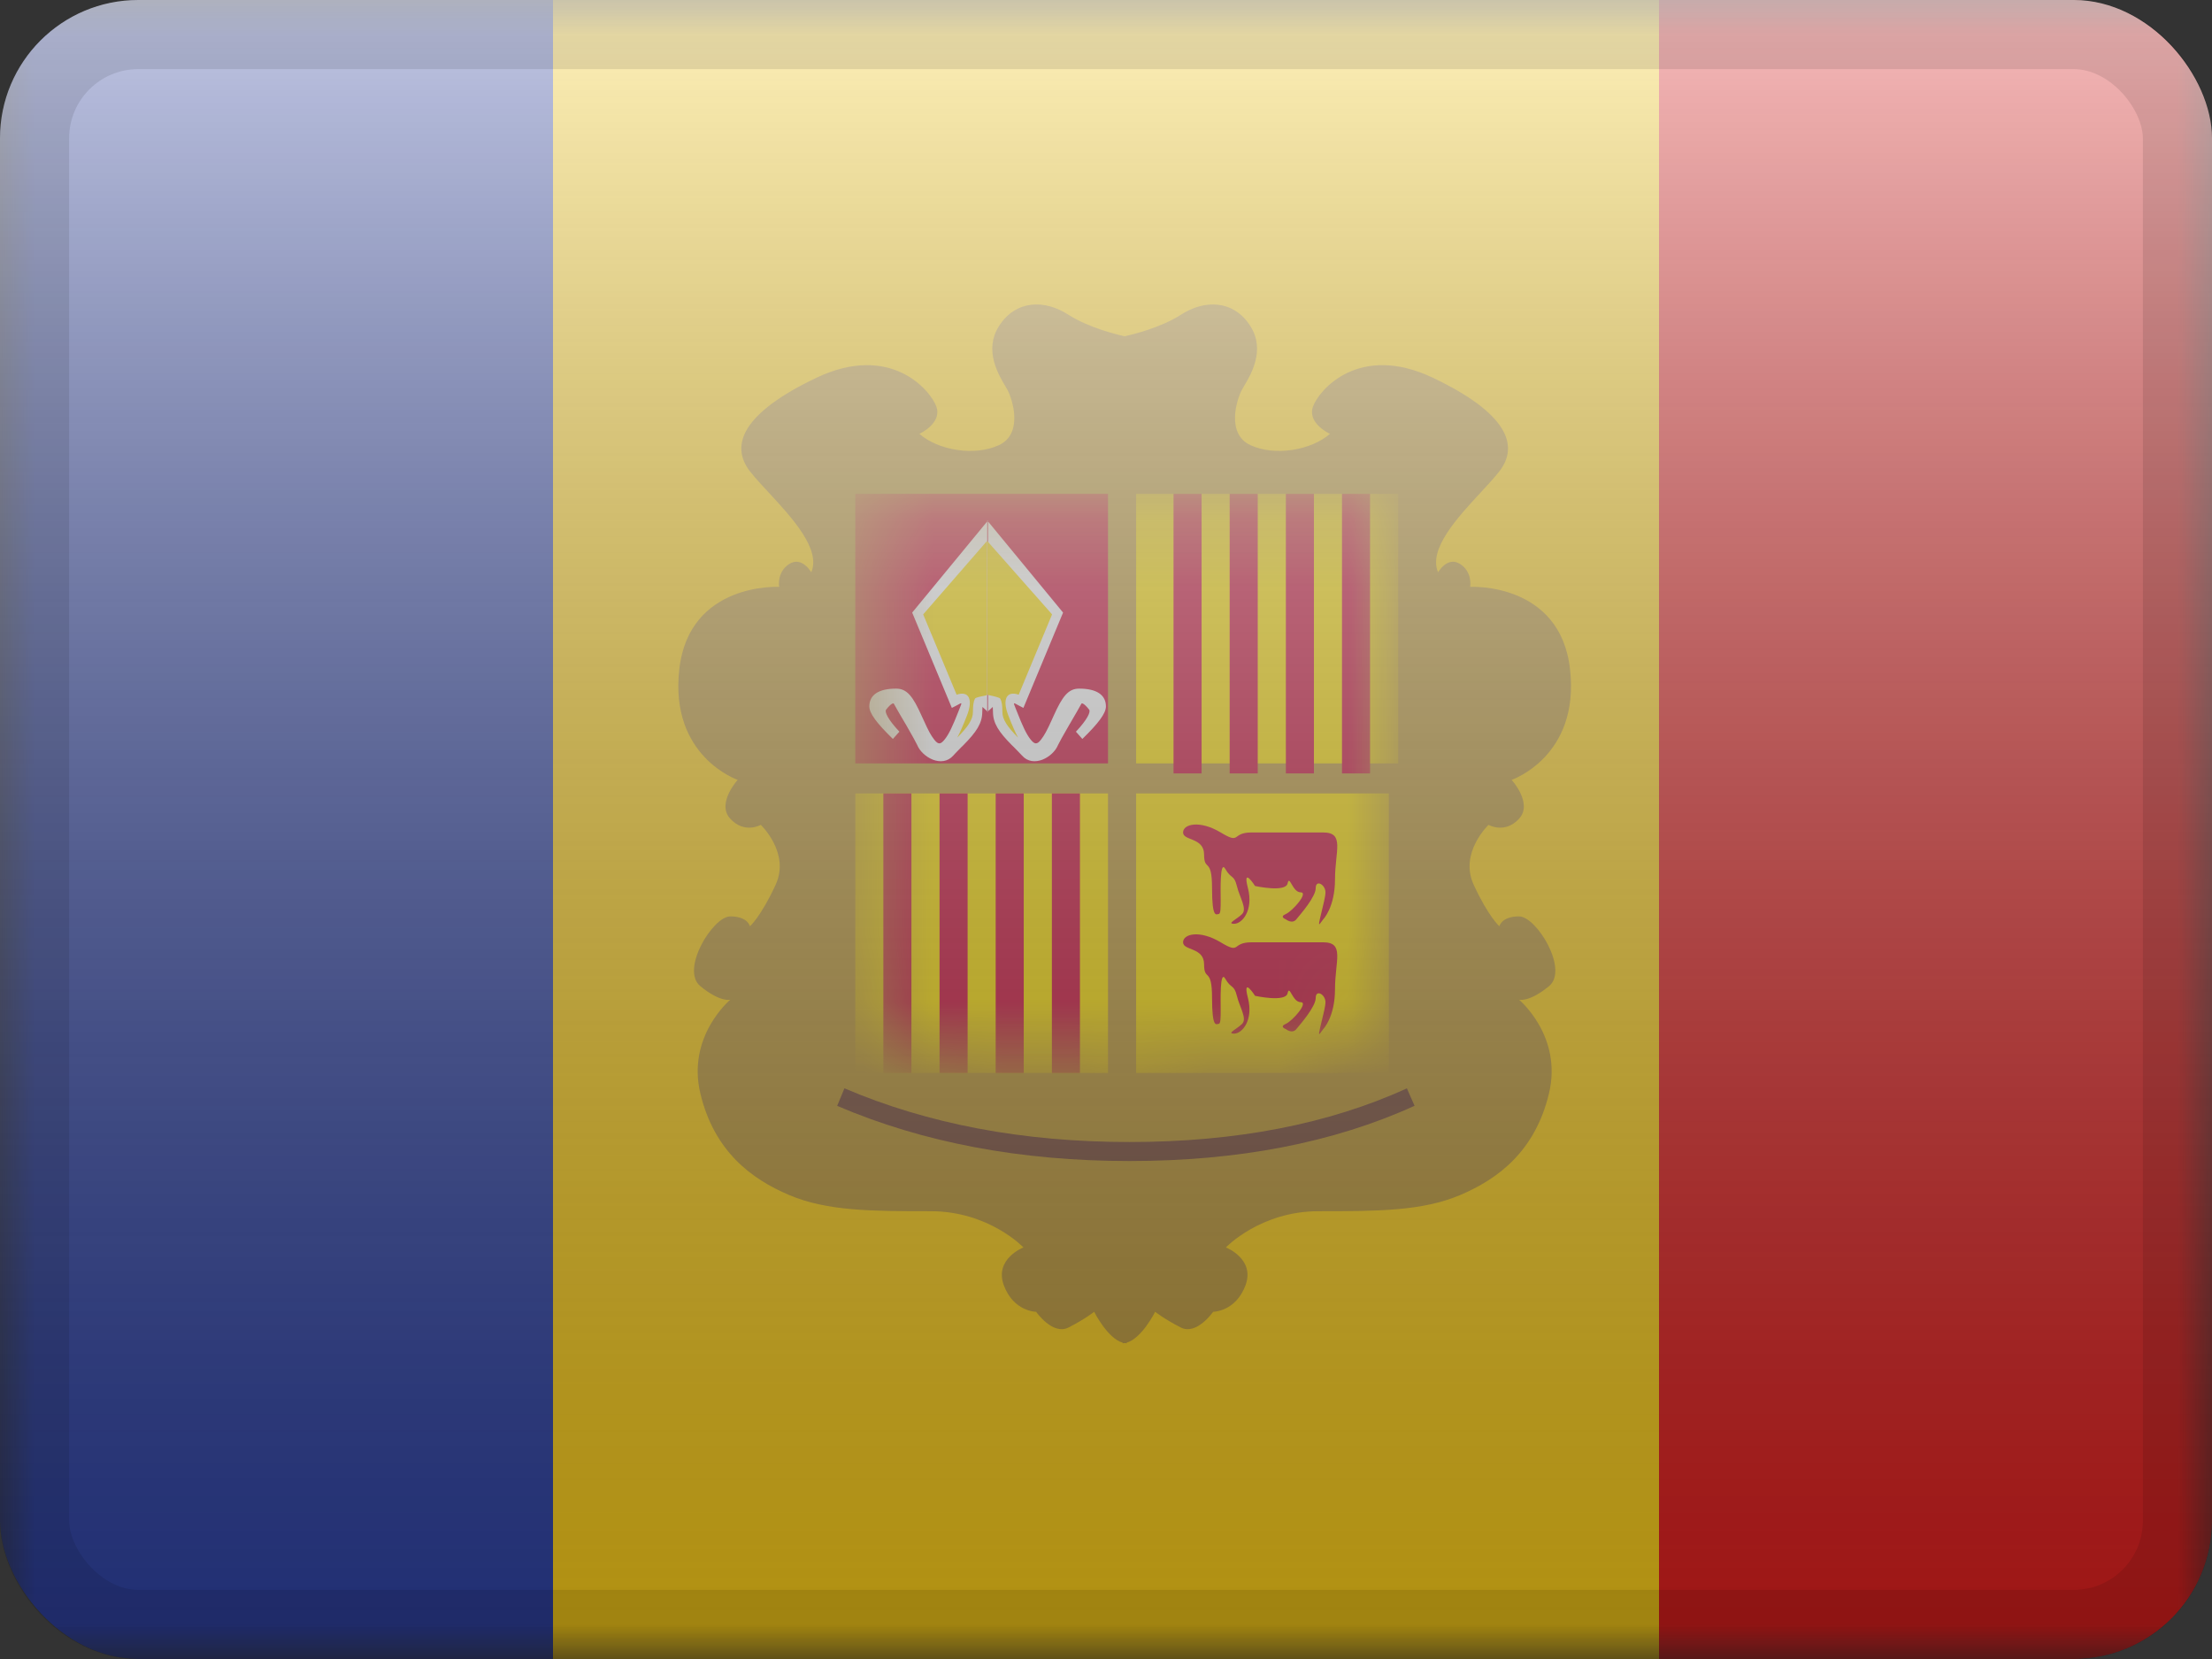 <svg width="32" height="24" viewBox="0 0 32 24" fill="none" xmlns="http://www.w3.org/2000/svg">
<rect x="0" y="0" width="32" height="24" fill="#333333" stroke="none"/>
<g clip-path="url(#clip0_230_28657)">
<mask id="mask0_230_28657" style="mask-type:luminance" maskUnits="userSpaceOnUse" x="0" y="0" width="32" height="24">
<rect width="32" height="24" fill="white"/>
</mask>
<g mask="url(#mask0_230_28657)">
<path fill-rule="evenodd" clip-rule="evenodd" d="M8 0H24V24H8V0Z" fill="#FFD018"/>
<path fill-rule="evenodd" clip-rule="evenodd" d="M0 0H8V24H0V0Z" fill="#2E42A5"/>
<path fill-rule="evenodd" clip-rule="evenodd" d="M24 0H32V24H24V0Z" fill="#E31D1C"/>
<path fill-rule="evenodd" clip-rule="evenodd" d="M16.299 19.424C16.52 19.361 16.711 18.977 16.711 18.977C16.711 18.977 16.855 19.09 17.084 19.205C17.312 19.32 17.55 18.977 17.55 18.977C17.55 18.977 17.875 18.977 18.018 18.594C18.16 18.21 17.734 18.046 17.734 18.046C17.734 18.046 18.233 17.522 19.075 17.522C19.918 17.522 20.574 17.522 21.124 17.288C21.673 17.055 22.208 16.654 22.408 15.82C22.608 14.987 21.975 14.462 21.975 14.462C21.975 14.462 22.115 14.506 22.408 14.267C22.7 14.028 22.228 13.257 21.975 13.257C21.721 13.257 21.691 13.4 21.691 13.4C21.691 13.4 21.534 13.264 21.32 12.801C21.105 12.339 21.534 11.933 21.534 11.933C21.534 11.933 21.77 12.068 21.975 11.845C22.18 11.623 21.868 11.282 21.868 11.282C21.868 11.282 22.856 10.946 22.713 9.682C22.571 8.418 21.268 8.49 21.268 8.49C21.268 8.49 21.307 8.279 21.124 8.16C20.94 8.04 20.804 8.279 20.804 8.279C20.66 7.946 21.082 7.49 21.42 7.125C21.525 7.012 21.622 6.907 21.691 6.818C21.983 6.441 21.8 5.975 20.731 5.466C19.663 4.957 19.08 5.641 18.994 5.883C18.908 6.126 19.24 6.276 19.24 6.276C18.969 6.513 18.447 6.604 18.09 6.44C17.734 6.276 17.892 5.777 17.965 5.641C17.973 5.626 17.984 5.608 17.996 5.587C18.097 5.418 18.308 5.064 18.09 4.72C17.846 4.333 17.422 4.333 17.084 4.553C16.794 4.74 16.383 4.84 16.27 4.865C16.157 4.84 15.746 4.74 15.456 4.553C15.118 4.333 14.695 4.333 14.45 4.72C14.232 5.064 14.443 5.418 14.544 5.587C14.556 5.608 14.567 5.626 14.575 5.641C14.648 5.777 14.806 6.276 14.45 6.44C14.094 6.604 13.571 6.513 13.3 6.276C13.3 6.276 13.632 6.126 13.546 5.883C13.46 5.641 12.877 4.957 11.809 5.466C10.74 5.975 10.557 6.441 10.849 6.818C10.918 6.907 11.015 7.012 11.12 7.125C11.458 7.49 11.88 7.946 11.736 8.279C11.736 8.279 11.6 8.04 11.416 8.16C11.233 8.279 11.272 8.49 11.272 8.49C11.272 8.49 9.969 8.418 9.827 9.682C9.684 10.946 10.672 11.282 10.672 11.282C10.672 11.282 10.36 11.623 10.565 11.845C10.771 12.068 11.006 11.933 11.006 11.933C11.006 11.933 11.435 12.339 11.22 12.801C11.006 13.264 10.849 13.4 10.849 13.4C10.849 13.4 10.819 13.257 10.565 13.257C10.312 13.257 9.84 14.028 10.132 14.267C10.425 14.506 10.565 14.462 10.565 14.462C10.565 14.462 9.933 14.987 10.132 15.82C10.332 16.654 10.867 17.055 11.416 17.288C11.966 17.522 12.622 17.522 13.465 17.522C14.307 17.522 14.806 18.046 14.806 18.046C14.806 18.046 14.38 18.21 14.522 18.594C14.665 18.977 14.989 18.977 14.989 18.977C14.989 18.977 15.227 19.32 15.456 19.205C15.685 19.09 15.829 18.977 15.829 18.977C15.829 18.977 16.02 19.361 16.241 19.424V19.432C16.25 19.432 16.26 19.431 16.27 19.43C16.28 19.431 16.29 19.432 16.299 19.432V19.424Z" fill="#BF9937"/>
<path d="M12.111 15.998L12.216 15.744C13.424 16.261 14.799 16.521 16.34 16.521C17.881 16.521 19.219 16.262 20.353 15.745L20.464 15.997C19.293 16.53 17.918 16.796 16.34 16.796C14.764 16.796 13.354 16.53 12.111 15.998Z" fill="#805440"/>
<path fill-rule="evenodd" clip-rule="evenodd" d="M12.479 7.233H16.202H16.296H20.019V14.262C20.019 14.262 20.018 14.883 19.362 15.154C18.706 15.425 17.934 15.328 17.934 15.328C17.934 15.328 17.196 15.17 16.806 15.328C16.567 15.426 16.394 15.474 16.296 15.496V15.515C16.296 15.515 16.28 15.513 16.249 15.507C16.218 15.513 16.202 15.515 16.202 15.515V15.496C16.103 15.474 15.93 15.426 15.691 15.328C15.302 15.17 14.563 15.328 14.563 15.328C14.563 15.328 13.792 15.425 13.136 15.154C12.48 14.883 12.479 14.262 12.479 14.262V7.233Z" fill="#BF9937"/>
<mask id="mask1_230_28657" style="mask-type:luminance" maskUnits="userSpaceOnUse" x="12" y="7" width="9" height="9">
<path fill-rule="evenodd" clip-rule="evenodd" d="M12.479 7.233H16.202H16.296H20.019V14.262C20.019 14.262 20.018 14.883 19.362 15.154C18.706 15.425 17.934 15.328 17.934 15.328C17.934 15.328 17.196 15.17 16.806 15.328C16.567 15.426 16.394 15.474 16.296 15.496V15.515C16.296 15.515 16.28 15.513 16.249 15.507C16.218 15.513 16.202 15.515 16.202 15.515V15.496C16.103 15.474 15.93 15.426 15.691 15.328C15.302 15.17 14.563 15.328 14.563 15.328C14.563 15.328 13.792 15.425 13.136 15.154C12.48 14.883 12.479 14.262 12.479 14.262V7.233Z" fill="white"/>
</mask>
<g mask="url(#mask1_230_28657)">
<rect x="12.373" y="7.144" width="3.656" height="3.9" fill="#D00F3A"/>
<path fill-rule="evenodd" clip-rule="evenodd" d="M16.436 7.144H20.227V11.044H16.436V7.144Z" fill="#FEDF00"/>
<path fill-rule="evenodd" clip-rule="evenodd" d="M16.436 11.478H20.092V15.522H16.436V11.478Z" fill="#FEDF00"/>
<rect x="12.373" y="11.478" width="3.656" height="4.044" fill="#FEDF00"/>
<path fill-rule="evenodd" clip-rule="evenodd" d="M19.143 13.299C19.143 13.299 19.313 13.126 19.313 12.719C19.313 12.312 19.456 12.043 19.143 12.043C18.83 12.043 18.405 12.043 18.105 12.043C17.806 12.043 17.96 12.224 17.659 12.043C17.358 11.862 17.115 11.92 17.115 12.043C17.115 12.166 17.419 12.112 17.419 12.363C17.419 12.613 17.534 12.395 17.534 12.847C17.534 13.299 17.598 13.223 17.628 13.223C17.659 13.223 17.659 13.141 17.659 13.022C17.659 12.904 17.644 12.425 17.727 12.572C17.811 12.719 17.852 12.65 17.893 12.817C17.934 12.984 18.045 13.147 17.969 13.223C17.893 13.299 17.74 13.364 17.854 13.364C17.969 13.364 18.136 13.171 18.053 12.847C17.969 12.523 18.156 12.817 18.156 12.817C18.156 12.817 18.598 12.915 18.627 12.78C18.655 12.646 18.696 12.909 18.816 12.909C18.935 12.909 18.7 13.18 18.601 13.223C18.502 13.265 18.601 13.299 18.601 13.299C18.601 13.299 18.693 13.374 18.754 13.299C18.816 13.223 19.034 12.975 19.034 12.847C19.034 12.719 19.175 12.796 19.175 12.909C19.175 13.022 19.044 13.429 19.094 13.364C19.143 13.299 19.143 13.299 19.143 13.299Z" fill="#D00F3A"/>
<path fill-rule="evenodd" clip-rule="evenodd" d="M19.143 14.887C19.143 14.887 19.313 14.715 19.313 14.308C19.313 13.901 19.456 13.632 19.143 13.632C18.83 13.632 18.405 13.632 18.105 13.632C17.806 13.632 17.96 13.813 17.659 13.632C17.358 13.451 17.115 13.508 17.115 13.632C17.115 13.755 17.419 13.701 17.419 13.951C17.419 14.202 17.534 13.984 17.534 14.436C17.534 14.887 17.598 14.812 17.628 14.812C17.659 14.812 17.659 14.73 17.659 14.611C17.659 14.493 17.644 14.014 17.727 14.161C17.811 14.308 17.852 14.239 17.893 14.406C17.934 14.573 18.045 14.736 17.969 14.812C17.893 14.887 17.74 14.953 17.854 14.953C17.969 14.953 18.136 14.76 18.053 14.436C17.969 14.112 18.156 14.406 18.156 14.406C18.156 14.406 18.598 14.504 18.627 14.369C18.655 14.235 18.696 14.498 18.816 14.498C18.935 14.498 18.7 14.769 18.601 14.812C18.502 14.854 18.601 14.887 18.601 14.887C18.601 14.887 18.693 14.963 18.754 14.887C18.816 14.812 19.034 14.563 19.034 14.436C19.034 14.308 19.175 14.385 19.175 14.498C19.175 14.611 19.044 15.018 19.094 14.953C19.143 14.887 19.143 14.887 19.143 14.887Z" fill="#D00F3A"/>
<path fill-rule="evenodd" clip-rule="evenodd" d="M14.21 10.298C14.21 10.463 14.126 10.589 13.935 10.782L13.909 10.807L13.858 10.859C13.831 10.887 13.809 10.909 13.791 10.93C13.627 11.115 13.341 10.956 13.268 10.776C13.256 10.748 13.199 10.645 13.106 10.483L13.101 10.475L13.045 10.38L12.995 10.294C12.959 10.23 12.94 10.197 12.93 10.179C12.923 10.167 12.885 10.181 12.819 10.266C12.794 10.298 12.846 10.409 13.011 10.585L12.917 10.69C12.687 10.466 12.576 10.32 12.576 10.22C12.576 10.052 12.711 9.962 12.963 9.962C13.121 9.962 13.206 10.073 13.332 10.354L13.365 10.425C13.427 10.564 13.467 10.639 13.516 10.701C13.574 10.774 13.608 10.771 13.668 10.695C13.727 10.621 13.781 10.506 13.863 10.298C13.871 10.276 13.879 10.257 13.885 10.242C13.903 10.198 13.911 10.179 13.906 10.175C13.901 10.171 13.888 10.178 13.864 10.192C13.855 10.196 13.845 10.202 13.834 10.208L13.77 10.241L13.196 8.862L14.282 7.543V10.29L14.213 10.227C14.211 10.246 14.21 10.269 14.21 10.298ZM14.288 10.294L14.282 10.299V10.29L14.288 10.294ZM14.293 10.29V10.299L14.288 10.294L14.293 10.29ZM14.293 7.543L15.379 8.862L14.805 10.241L14.742 10.208C14.698 10.185 14.675 10.17 14.67 10.175C14.663 10.18 14.68 10.214 14.713 10.298C14.794 10.506 14.849 10.621 14.907 10.695C14.967 10.771 15.002 10.774 15.059 10.701C15.108 10.639 15.148 10.564 15.211 10.425L15.243 10.354C15.37 10.073 15.454 9.962 15.612 9.962C15.864 9.962 15.999 10.052 15.999 10.22C15.999 10.32 15.888 10.466 15.658 10.69L15.565 10.585C15.73 10.409 15.781 10.298 15.756 10.266C15.69 10.181 15.652 10.167 15.645 10.179C15.636 10.197 15.617 10.23 15.58 10.294L15.53 10.38L15.475 10.475L15.47 10.483C15.376 10.645 15.319 10.748 15.307 10.776C15.234 10.956 14.948 11.115 14.785 10.93C14.766 10.909 14.745 10.887 14.717 10.859C14.708 10.85 14.685 10.826 14.666 10.807C14.654 10.796 14.644 10.786 14.64 10.782C14.449 10.589 14.365 10.463 14.365 10.298C14.365 10.269 14.364 10.246 14.362 10.227L14.293 10.29V7.543ZM14.293 7.543L14.288 7.537L14.293 7.531V7.543ZM14.288 7.537L14.282 7.543V7.531L14.288 7.537ZM14.221 10.184L14.223 10.18L14.222 10.181L14.221 10.184Z" fill="white"/>
<path fill-rule="evenodd" clip-rule="evenodd" d="M14.279 10.05V7.823L15.22 8.888L14.737 10.05C14.559 9.988 14.496 10.119 14.588 10.353C14.643 10.493 14.686 10.593 14.728 10.671C14.568 10.508 14.501 10.407 14.501 10.298C14.501 10.209 14.493 10.149 14.471 10.108C14.461 10.09 14.377 10.072 14.322 10.06C14.301 10.056 14.285 10.052 14.279 10.05ZM13.839 10.05L13.355 8.888L14.274 7.831V10.058C14.268 10.06 14.252 10.063 14.233 10.067C14.185 10.076 14.114 10.09 14.104 10.108C14.083 10.149 14.075 10.209 14.075 10.298C14.075 10.407 14.008 10.508 13.848 10.671C13.89 10.593 13.933 10.493 13.988 10.353C14.08 10.119 14.017 9.988 13.839 10.05Z" fill="#FEDF00"/>
<path fill-rule="evenodd" clip-rule="evenodd" d="M13.185 11.478H12.779V15.522H13.185V11.478ZM13.998 11.478H13.592V15.522H13.998V11.478ZM14.404 11.478H14.81V15.522H14.404V11.478ZM15.623 11.478H15.217V15.522H15.623V11.478Z" fill="#D00F3A"/>
<path fill-rule="evenodd" clip-rule="evenodd" d="M17.383 7.144H16.977V11.189H17.383V7.144ZM18.195 7.144H17.789V11.189H18.195V7.144ZM18.602 7.144H19.008V11.189H18.602V7.144ZM19.82 7.144H19.414V11.189H19.82V7.144Z" fill="#D00F3A"/>
</g>
</g>
<rect width="32" height="24" fill="url(#paint0_linear_230_28657)" style="mix-blend-mode:overlay"/>
</g>
<rect x="0.5" y="0.5" width="31" height="23" rx="1.5" stroke="black" stroke-opacity="0.1"/>
<defs>
<linearGradient id="paint0_linear_230_28657" x1="16" y1="0" x2="16" y2="24" gradientUnits="userSpaceOnUse">
<stop stop-color="white" stop-opacity="0.7"/>
<stop offset="1" stop-opacity="0.3"/>
</linearGradient>
<clipPath id="clip0_230_28657">
<rect width="32" height="24" rx="2" fill="white"/>
</clipPath>
</defs>
</svg>
